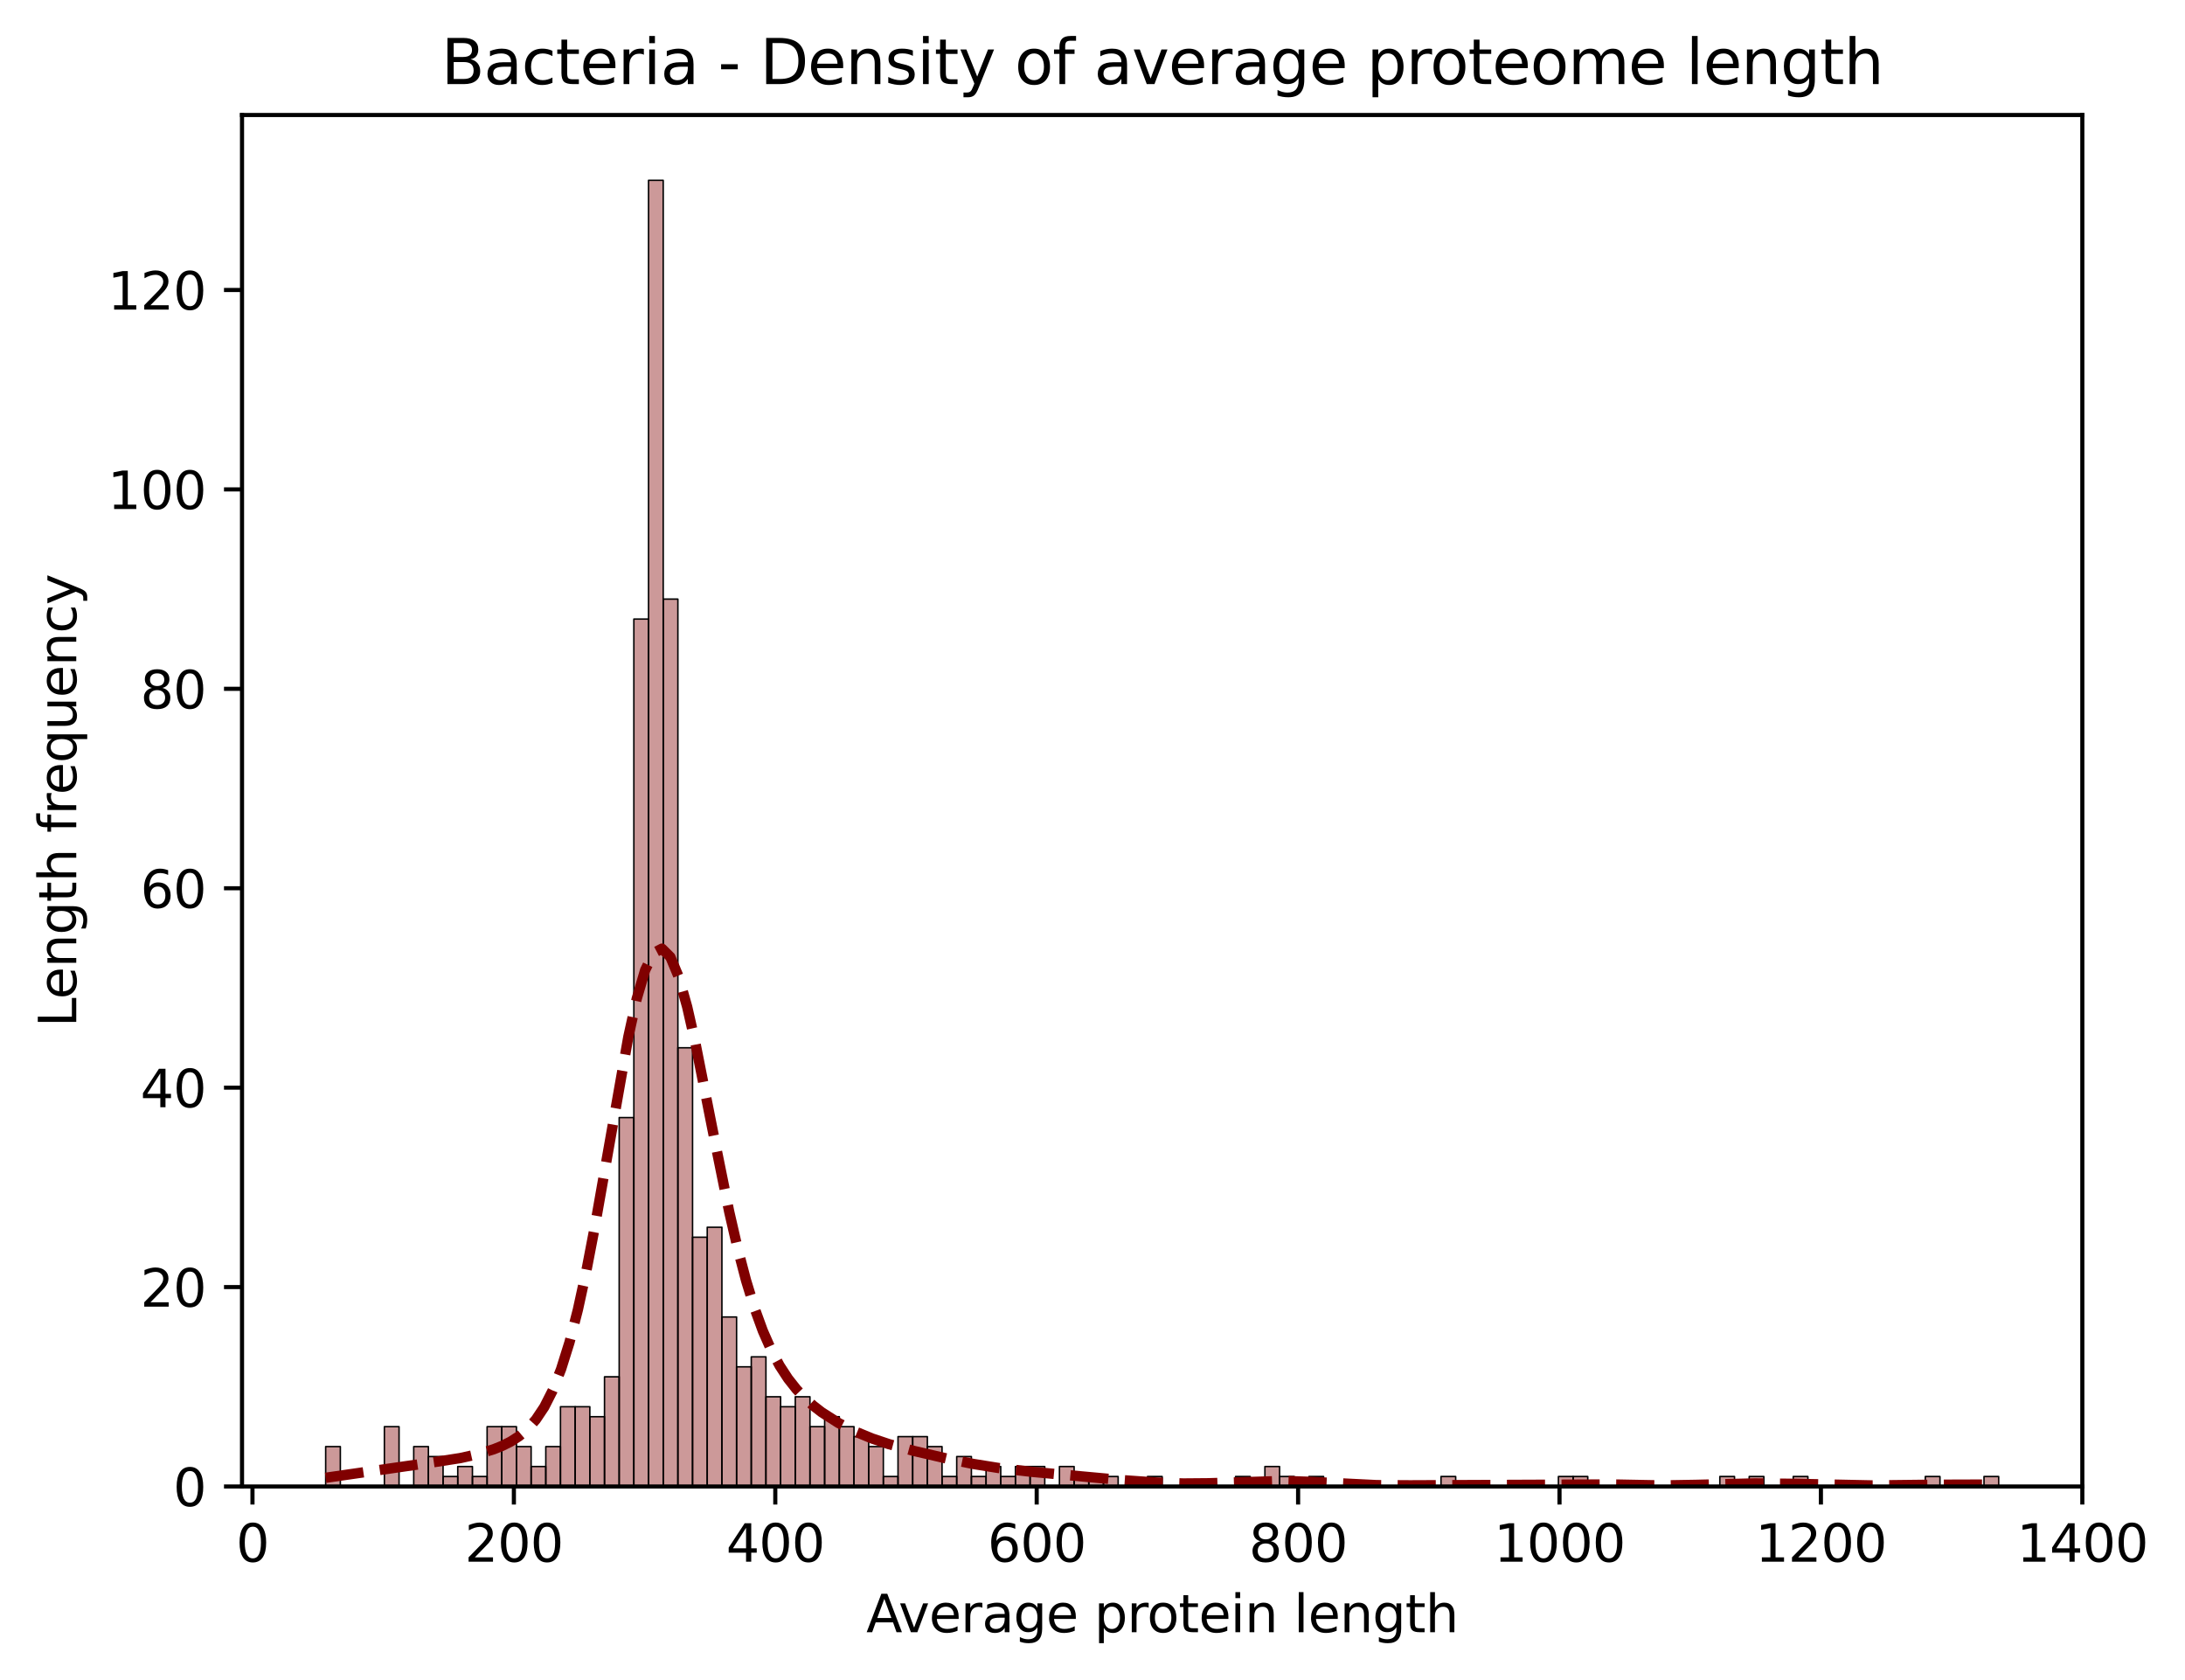 <?xml version="1.0" encoding="utf-8" standalone="no"?>
<!DOCTYPE svg PUBLIC "-//W3C//DTD SVG 1.1//EN"
  "http://www.w3.org/Graphics/SVG/1.1/DTD/svg11.dtd">
<svg xmlns:xlink="http://www.w3.org/1999/xlink" width="424.011pt" height="325.986pt" viewBox="0 0 424.011 325.986" xmlns="http://www.w3.org/2000/svg" version="1.1">
 <defs>
  <style type="text/css">*{stroke-linejoin: round; stroke-linecap: butt}</style>
 </defs>
 <g id="figure_1">
  <g id="patch_1">
   <path d="M 0 325.986 
L 424.011 325.986 
L 424.011 0 
L 0 0 
z
" style="fill: #ffffff"/>
  </g>
  <g id="axes_1">
   <g id="patch_2">
    <path d="M 46.966 288.43 
L 404.086 288.43 
L 404.086 22.318 
L 46.966 22.318 
z
" style="fill: #ffffff"/>
   </g>
   <g id="patch_3">
    <path d="M 63.198 288.43 
L 66.046 288.43 
L 66.046 280.691 
L 63.198 280.691 
z
" clip-path="url(#p1df79b09c8)" style="fill: #800000; fill-opacity: 0.4; stroke: #000000; stroke-width: 0.285; stroke-linejoin: miter"/>
   </g>
   <g id="patch_4">
    <path d="M 66.046 288.43 
L 68.894 288.43 
L 68.894 288.43 
L 66.046 288.43 
z
" clip-path="url(#p1df79b09c8)" style="fill: #800000; fill-opacity: 0.4; stroke: #000000; stroke-width: 0.285; stroke-linejoin: miter"/>
   </g>
   <g id="patch_5">
    <path d="M 68.894 288.43 
L 71.742 288.43 
L 71.742 288.43 
L 68.894 288.43 
z
" clip-path="url(#p1df79b09c8)" style="fill: #800000; fill-opacity: 0.4; stroke: #000000; stroke-width: 0.285; stroke-linejoin: miter"/>
   </g>
   <g id="patch_6">
    <path d="M 71.742 288.43 
L 74.59 288.43 
L 74.59 288.43 
L 71.742 288.43 
z
" clip-path="url(#p1df79b09c8)" style="fill: #800000; fill-opacity: 0.4; stroke: #000000; stroke-width: 0.285; stroke-linejoin: miter"/>
   </g>
   <g id="patch_7">
    <path d="M 74.59 288.43 
L 77.438 288.43 
L 77.438 276.822 
L 74.59 276.822 
z
" clip-path="url(#p1df79b09c8)" style="fill: #800000; fill-opacity: 0.4; stroke: #000000; stroke-width: 0.285; stroke-linejoin: miter"/>
   </g>
   <g id="patch_8">
    <path d="M 77.438 288.43 
L 80.285 288.43 
L 80.285 288.43 
L 77.438 288.43 
z
" clip-path="url(#p1df79b09c8)" style="fill: #800000; fill-opacity: 0.4; stroke: #000000; stroke-width: 0.285; stroke-linejoin: miter"/>
   </g>
   <g id="patch_9">
    <path d="M 80.285 288.43 
L 83.133 288.43 
L 83.133 280.691 
L 80.285 280.691 
z
" clip-path="url(#p1df79b09c8)" style="fill: #800000; fill-opacity: 0.4; stroke: #000000; stroke-width: 0.285; stroke-linejoin: miter"/>
   </g>
   <g id="patch_10">
    <path d="M 83.133 288.43 
L 85.981 288.43 
L 85.981 282.626 
L 83.133 282.626 
z
" clip-path="url(#p1df79b09c8)" style="fill: #800000; fill-opacity: 0.4; stroke: #000000; stroke-width: 0.285; stroke-linejoin: miter"/>
   </g>
   <g id="patch_11">
    <path d="M 85.981 288.43 
L 88.829 288.43 
L 88.829 286.495 
L 85.981 286.495 
z
" clip-path="url(#p1df79b09c8)" style="fill: #800000; fill-opacity: 0.4; stroke: #000000; stroke-width: 0.285; stroke-linejoin: miter"/>
   </g>
   <g id="patch_12">
    <path d="M 88.829 288.43 
L 91.677 288.43 
L 91.677 284.561 
L 88.829 284.561 
z
" clip-path="url(#p1df79b09c8)" style="fill: #800000; fill-opacity: 0.4; stroke: #000000; stroke-width: 0.285; stroke-linejoin: miter"/>
   </g>
   <g id="patch_13">
    <path d="M 91.677 288.43 
L 94.525 288.43 
L 94.525 286.495 
L 91.677 286.495 
z
" clip-path="url(#p1df79b09c8)" style="fill: #800000; fill-opacity: 0.4; stroke: #000000; stroke-width: 0.285; stroke-linejoin: miter"/>
   </g>
   <g id="patch_14">
    <path d="M 94.525 288.43 
L 97.373 288.43 
L 97.373 276.822 
L 94.525 276.822 
z
" clip-path="url(#p1df79b09c8)" style="fill: #800000; fill-opacity: 0.4; stroke: #000000; stroke-width: 0.285; stroke-linejoin: miter"/>
   </g>
   <g id="patch_15">
    <path d="M 97.373 288.43 
L 100.22 288.43 
L 100.22 276.822 
L 97.373 276.822 
z
" clip-path="url(#p1df79b09c8)" style="fill: #800000; fill-opacity: 0.4; stroke: #000000; stroke-width: 0.285; stroke-linejoin: miter"/>
   </g>
   <g id="patch_16">
    <path d="M 100.22 288.43 
L 103.068 288.43 
L 103.068 280.691 
L 100.22 280.691 
z
" clip-path="url(#p1df79b09c8)" style="fill: #800000; fill-opacity: 0.4; stroke: #000000; stroke-width: 0.285; stroke-linejoin: miter"/>
   </g>
   <g id="patch_17">
    <path d="M 103.068 288.43 
L 105.916 288.43 
L 105.916 284.561 
L 103.068 284.561 
z
" clip-path="url(#p1df79b09c8)" style="fill: #800000; fill-opacity: 0.4; stroke: #000000; stroke-width: 0.285; stroke-linejoin: miter"/>
   </g>
   <g id="patch_18">
    <path d="M 105.916 288.43 
L 108.764 288.43 
L 108.764 280.691 
L 105.916 280.691 
z
" clip-path="url(#p1df79b09c8)" style="fill: #800000; fill-opacity: 0.4; stroke: #000000; stroke-width: 0.285; stroke-linejoin: miter"/>
   </g>
   <g id="patch_19">
    <path d="M 108.764 288.43 
L 111.612 288.43 
L 111.612 272.953 
L 108.764 272.953 
z
" clip-path="url(#p1df79b09c8)" style="fill: #800000; fill-opacity: 0.4; stroke: #000000; stroke-width: 0.285; stroke-linejoin: miter"/>
   </g>
   <g id="patch_20">
    <path d="M 111.612 288.43 
L 114.46 288.43 
L 114.46 272.953 
L 111.612 272.953 
z
" clip-path="url(#p1df79b09c8)" style="fill: #800000; fill-opacity: 0.4; stroke: #000000; stroke-width: 0.285; stroke-linejoin: miter"/>
   </g>
   <g id="patch_21">
    <path d="M 114.46 288.43 
L 117.307 288.43 
L 117.307 274.888 
L 114.46 274.888 
z
" clip-path="url(#p1df79b09c8)" style="fill: #800000; fill-opacity: 0.4; stroke: #000000; stroke-width: 0.285; stroke-linejoin: miter"/>
   </g>
   <g id="patch_22">
    <path d="M 117.307 288.43 
L 120.155 288.43 
L 120.155 267.149 
L 117.307 267.149 
z
" clip-path="url(#p1df79b09c8)" style="fill: #800000; fill-opacity: 0.4; stroke: #000000; stroke-width: 0.285; stroke-linejoin: miter"/>
   </g>
   <g id="patch_23">
    <path d="M 120.155 288.43 
L 123.003 288.43 
L 123.003 216.848 
L 120.155 216.848 
z
" clip-path="url(#p1df79b09c8)" style="fill: #800000; fill-opacity: 0.4; stroke: #000000; stroke-width: 0.285; stroke-linejoin: miter"/>
   </g>
   <g id="patch_24">
    <path d="M 123.003 288.43 
L 125.851 288.43 
L 125.851 120.115 
L 123.003 120.115 
z
" clip-path="url(#p1df79b09c8)" style="fill: #800000; fill-opacity: 0.4; stroke: #000000; stroke-width: 0.285; stroke-linejoin: miter"/>
   </g>
   <g id="patch_25">
    <path d="M 125.851 288.43 
L 128.699 288.43 
L 128.699 34.99 
L 125.851 34.99 
z
" clip-path="url(#p1df79b09c8)" style="fill: #800000; fill-opacity: 0.4; stroke: #000000; stroke-width: 0.285; stroke-linejoin: miter"/>
   </g>
   <g id="patch_26">
    <path d="M 128.699 288.43 
L 131.547 288.43 
L 131.547 116.246 
L 128.699 116.246 
z
" clip-path="url(#p1df79b09c8)" style="fill: #800000; fill-opacity: 0.4; stroke: #000000; stroke-width: 0.285; stroke-linejoin: miter"/>
   </g>
   <g id="patch_27">
    <path d="M 131.547 288.43 
L 134.395 288.43 
L 134.395 203.305 
L 131.547 203.305 
z
" clip-path="url(#p1df79b09c8)" style="fill: #800000; fill-opacity: 0.4; stroke: #000000; stroke-width: 0.285; stroke-linejoin: miter"/>
   </g>
   <g id="patch_28">
    <path d="M 134.395 288.43 
L 137.242 288.43 
L 137.242 240.064 
L 134.395 240.064 
z
" clip-path="url(#p1df79b09c8)" style="fill: #800000; fill-opacity: 0.4; stroke: #000000; stroke-width: 0.285; stroke-linejoin: miter"/>
   </g>
   <g id="patch_29">
    <path d="M 137.242 288.43 
L 140.09 288.43 
L 140.09 238.129 
L 137.242 238.129 
z
" clip-path="url(#p1df79b09c8)" style="fill: #800000; fill-opacity: 0.4; stroke: #000000; stroke-width: 0.285; stroke-linejoin: miter"/>
   </g>
   <g id="patch_30">
    <path d="M 140.09 288.43 
L 142.938 288.43 
L 142.938 255.541 
L 140.09 255.541 
z
" clip-path="url(#p1df79b09c8)" style="fill: #800000; fill-opacity: 0.4; stroke: #000000; stroke-width: 0.285; stroke-linejoin: miter"/>
   </g>
   <g id="patch_31">
    <path d="M 142.938 288.43 
L 145.786 288.43 
L 145.786 265.214 
L 142.938 265.214 
z
" clip-path="url(#p1df79b09c8)" style="fill: #800000; fill-opacity: 0.4; stroke: #000000; stroke-width: 0.285; stroke-linejoin: miter"/>
   </g>
   <g id="patch_32">
    <path d="M 145.786 288.43 
L 148.634 288.43 
L 148.634 263.28 
L 145.786 263.28 
z
" clip-path="url(#p1df79b09c8)" style="fill: #800000; fill-opacity: 0.4; stroke: #000000; stroke-width: 0.285; stroke-linejoin: miter"/>
   </g>
   <g id="patch_33">
    <path d="M 148.634 288.43 
L 151.482 288.43 
L 151.482 271.018 
L 148.634 271.018 
z
" clip-path="url(#p1df79b09c8)" style="fill: #800000; fill-opacity: 0.4; stroke: #000000; stroke-width: 0.285; stroke-linejoin: miter"/>
   </g>
   <g id="patch_34">
    <path d="M 151.482 288.43 
L 154.329 288.43 
L 154.329 272.953 
L 151.482 272.953 
z
" clip-path="url(#p1df79b09c8)" style="fill: #800000; fill-opacity: 0.4; stroke: #000000; stroke-width: 0.285; stroke-linejoin: miter"/>
   </g>
   <g id="patch_35">
    <path d="M 154.329 288.43 
L 157.177 288.43 
L 157.177 271.018 
L 154.329 271.018 
z
" clip-path="url(#p1df79b09c8)" style="fill: #800000; fill-opacity: 0.4; stroke: #000000; stroke-width: 0.285; stroke-linejoin: miter"/>
   </g>
   <g id="patch_36">
    <path d="M 157.177 288.43 
L 160.025 288.43 
L 160.025 276.822 
L 157.177 276.822 
z
" clip-path="url(#p1df79b09c8)" style="fill: #800000; fill-opacity: 0.4; stroke: #000000; stroke-width: 0.285; stroke-linejoin: miter"/>
   </g>
   <g id="patch_37">
    <path d="M 160.025 288.43 
L 162.873 288.43 
L 162.873 274.888 
L 160.025 274.888 
z
" clip-path="url(#p1df79b09c8)" style="fill: #800000; fill-opacity: 0.4; stroke: #000000; stroke-width: 0.285; stroke-linejoin: miter"/>
   </g>
   <g id="patch_38">
    <path d="M 162.873 288.43 
L 165.721 288.43 
L 165.721 276.822 
L 162.873 276.822 
z
" clip-path="url(#p1df79b09c8)" style="fill: #800000; fill-opacity: 0.4; stroke: #000000; stroke-width: 0.285; stroke-linejoin: miter"/>
   </g>
   <g id="patch_39">
    <path d="M 165.721 288.43 
L 168.569 288.43 
L 168.569 278.757 
L 165.721 278.757 
z
" clip-path="url(#p1df79b09c8)" style="fill: #800000; fill-opacity: 0.4; stroke: #000000; stroke-width: 0.285; stroke-linejoin: miter"/>
   </g>
   <g id="patch_40">
    <path d="M 168.569 288.43 
L 171.417 288.43 
L 171.417 280.691 
L 168.569 280.691 
z
" clip-path="url(#p1df79b09c8)" style="fill: #800000; fill-opacity: 0.4; stroke: #000000; stroke-width: 0.285; stroke-linejoin: miter"/>
   </g>
   <g id="patch_41">
    <path d="M 171.417 288.43 
L 174.264 288.43 
L 174.264 286.495 
L 171.417 286.495 
z
" clip-path="url(#p1df79b09c8)" style="fill: #800000; fill-opacity: 0.4; stroke: #000000; stroke-width: 0.285; stroke-linejoin: miter"/>
   </g>
   <g id="patch_42">
    <path d="M 174.264 288.43 
L 177.112 288.43 
L 177.112 278.757 
L 174.264 278.757 
z
" clip-path="url(#p1df79b09c8)" style="fill: #800000; fill-opacity: 0.4; stroke: #000000; stroke-width: 0.285; stroke-linejoin: miter"/>
   </g>
   <g id="patch_43">
    <path d="M 177.112 288.43 
L 179.96 288.43 
L 179.96 278.757 
L 177.112 278.757 
z
" clip-path="url(#p1df79b09c8)" style="fill: #800000; fill-opacity: 0.4; stroke: #000000; stroke-width: 0.285; stroke-linejoin: miter"/>
   </g>
   <g id="patch_44">
    <path d="M 179.96 288.43 
L 182.808 288.43 
L 182.808 280.691 
L 179.96 280.691 
z
" clip-path="url(#p1df79b09c8)" style="fill: #800000; fill-opacity: 0.4; stroke: #000000; stroke-width: 0.285; stroke-linejoin: miter"/>
   </g>
   <g id="patch_45">
    <path d="M 182.808 288.43 
L 185.656 288.43 
L 185.656 286.495 
L 182.808 286.495 
z
" clip-path="url(#p1df79b09c8)" style="fill: #800000; fill-opacity: 0.4; stroke: #000000; stroke-width: 0.285; stroke-linejoin: miter"/>
   </g>
   <g id="patch_46">
    <path d="M 185.656 288.43 
L 188.504 288.43 
L 188.504 282.626 
L 185.656 282.626 
z
" clip-path="url(#p1df79b09c8)" style="fill: #800000; fill-opacity: 0.4; stroke: #000000; stroke-width: 0.285; stroke-linejoin: miter"/>
   </g>
   <g id="patch_47">
    <path d="M 188.504 288.43 
L 191.351 288.43 
L 191.351 286.495 
L 188.504 286.495 
z
" clip-path="url(#p1df79b09c8)" style="fill: #800000; fill-opacity: 0.4; stroke: #000000; stroke-width: 0.285; stroke-linejoin: miter"/>
   </g>
   <g id="patch_48">
    <path d="M 191.351 288.43 
L 194.199 288.43 
L 194.199 284.561 
L 191.351 284.561 
z
" clip-path="url(#p1df79b09c8)" style="fill: #800000; fill-opacity: 0.4; stroke: #000000; stroke-width: 0.285; stroke-linejoin: miter"/>
   </g>
   <g id="patch_49">
    <path d="M 194.199 288.43 
L 197.047 288.43 
L 197.047 286.495 
L 194.199 286.495 
z
" clip-path="url(#p1df79b09c8)" style="fill: #800000; fill-opacity: 0.4; stroke: #000000; stroke-width: 0.285; stroke-linejoin: miter"/>
   </g>
   <g id="patch_50">
    <path d="M 197.047 288.43 
L 199.895 288.43 
L 199.895 284.561 
L 197.047 284.561 
z
" clip-path="url(#p1df79b09c8)" style="fill: #800000; fill-opacity: 0.4; stroke: #000000; stroke-width: 0.285; stroke-linejoin: miter"/>
   </g>
   <g id="patch_51">
    <path d="M 199.895 288.43 
L 202.743 288.43 
L 202.743 284.561 
L 199.895 284.561 
z
" clip-path="url(#p1df79b09c8)" style="fill: #800000; fill-opacity: 0.4; stroke: #000000; stroke-width: 0.285; stroke-linejoin: miter"/>
   </g>
   <g id="patch_52">
    <path d="M 202.743 288.43 
L 205.591 288.43 
L 205.591 288.43 
L 202.743 288.43 
z
" clip-path="url(#p1df79b09c8)" style="fill: #800000; fill-opacity: 0.4; stroke: #000000; stroke-width: 0.285; stroke-linejoin: miter"/>
   </g>
   <g id="patch_53">
    <path d="M 205.591 288.43 
L 208.439 288.43 
L 208.439 284.561 
L 205.591 284.561 
z
" clip-path="url(#p1df79b09c8)" style="fill: #800000; fill-opacity: 0.4; stroke: #000000; stroke-width: 0.285; stroke-linejoin: miter"/>
   </g>
   <g id="patch_54">
    <path d="M 208.439 288.43 
L 211.286 288.43 
L 211.286 286.495 
L 208.439 286.495 
z
" clip-path="url(#p1df79b09c8)" style="fill: #800000; fill-opacity: 0.4; stroke: #000000; stroke-width: 0.285; stroke-linejoin: miter"/>
   </g>
   <g id="patch_55">
    <path d="M 211.286 288.43 
L 214.134 288.43 
L 214.134 286.495 
L 211.286 286.495 
z
" clip-path="url(#p1df79b09c8)" style="fill: #800000; fill-opacity: 0.4; stroke: #000000; stroke-width: 0.285; stroke-linejoin: miter"/>
   </g>
   <g id="patch_56">
    <path d="M 214.134 288.43 
L 216.982 288.43 
L 216.982 286.495 
L 214.134 286.495 
z
" clip-path="url(#p1df79b09c8)" style="fill: #800000; fill-opacity: 0.4; stroke: #000000; stroke-width: 0.285; stroke-linejoin: miter"/>
   </g>
   <g id="patch_57">
    <path d="M 216.982 288.43 
L 219.83 288.43 
L 219.83 288.43 
L 216.982 288.43 
z
" clip-path="url(#p1df79b09c8)" style="fill: #800000; fill-opacity: 0.4; stroke: #000000; stroke-width: 0.285; stroke-linejoin: miter"/>
   </g>
   <g id="patch_58">
    <path d="M 219.83 288.43 
L 222.678 288.43 
L 222.678 288.43 
L 219.83 288.43 
z
" clip-path="url(#p1df79b09c8)" style="fill: #800000; fill-opacity: 0.4; stroke: #000000; stroke-width: 0.285; stroke-linejoin: miter"/>
   </g>
   <g id="patch_59">
    <path d="M 222.678 288.43 
L 225.526 288.43 
L 225.526 286.495 
L 222.678 286.495 
z
" clip-path="url(#p1df79b09c8)" style="fill: #800000; fill-opacity: 0.4; stroke: #000000; stroke-width: 0.285; stroke-linejoin: miter"/>
   </g>
   <g id="patch_60">
    <path d="M 225.526 288.43 
L 228.373 288.43 
L 228.373 288.43 
L 225.526 288.43 
z
" clip-path="url(#p1df79b09c8)" style="fill: #800000; fill-opacity: 0.4; stroke: #000000; stroke-width: 0.285; stroke-linejoin: miter"/>
   </g>
   <g id="patch_61">
    <path d="M 228.373 288.43 
L 231.221 288.43 
L 231.221 288.43 
L 228.373 288.43 
z
" clip-path="url(#p1df79b09c8)" style="fill: #800000; fill-opacity: 0.4; stroke: #000000; stroke-width: 0.285; stroke-linejoin: miter"/>
   </g>
   <g id="patch_62">
    <path d="M 231.221 288.43 
L 234.069 288.43 
L 234.069 288.43 
L 231.221 288.43 
z
" clip-path="url(#p1df79b09c8)" style="fill: #800000; fill-opacity: 0.4; stroke: #000000; stroke-width: 0.285; stroke-linejoin: miter"/>
   </g>
   <g id="patch_63">
    <path d="M 234.069 288.43 
L 236.917 288.43 
L 236.917 288.43 
L 234.069 288.43 
z
" clip-path="url(#p1df79b09c8)" style="fill: #800000; fill-opacity: 0.4; stroke: #000000; stroke-width: 0.285; stroke-linejoin: miter"/>
   </g>
   <g id="patch_64">
    <path d="M 236.917 288.43 
L 239.765 288.43 
L 239.765 288.43 
L 236.917 288.43 
z
" clip-path="url(#p1df79b09c8)" style="fill: #800000; fill-opacity: 0.4; stroke: #000000; stroke-width: 0.285; stroke-linejoin: miter"/>
   </g>
   <g id="patch_65">
    <path d="M 239.765 288.43 
L 242.613 288.43 
L 242.613 286.495 
L 239.765 286.495 
z
" clip-path="url(#p1df79b09c8)" style="fill: #800000; fill-opacity: 0.4; stroke: #000000; stroke-width: 0.285; stroke-linejoin: miter"/>
   </g>
   <g id="patch_66">
    <path d="M 242.613 288.43 
L 245.461 288.43 
L 245.461 288.43 
L 242.613 288.43 
z
" clip-path="url(#p1df79b09c8)" style="fill: #800000; fill-opacity: 0.4; stroke: #000000; stroke-width: 0.285; stroke-linejoin: miter"/>
   </g>
   <g id="patch_67">
    <path d="M 245.461 288.43 
L 248.308 288.43 
L 248.308 284.561 
L 245.461 284.561 
z
" clip-path="url(#p1df79b09c8)" style="fill: #800000; fill-opacity: 0.4; stroke: #000000; stroke-width: 0.285; stroke-linejoin: miter"/>
   </g>
   <g id="patch_68">
    <path d="M 248.308 288.43 
L 251.156 288.43 
L 251.156 286.495 
L 248.308 286.495 
z
" clip-path="url(#p1df79b09c8)" style="fill: #800000; fill-opacity: 0.4; stroke: #000000; stroke-width: 0.285; stroke-linejoin: miter"/>
   </g>
   <g id="patch_69">
    <path d="M 251.156 288.43 
L 254.004 288.43 
L 254.004 288.43 
L 251.156 288.43 
z
" clip-path="url(#p1df79b09c8)" style="fill: #800000; fill-opacity: 0.4; stroke: #000000; stroke-width: 0.285; stroke-linejoin: miter"/>
   </g>
   <g id="patch_70">
    <path d="M 254.004 288.43 
L 256.852 288.43 
L 256.852 286.495 
L 254.004 286.495 
z
" clip-path="url(#p1df79b09c8)" style="fill: #800000; fill-opacity: 0.4; stroke: #000000; stroke-width: 0.285; stroke-linejoin: miter"/>
   </g>
   <g id="patch_71">
    <path d="M 256.852 288.43 
L 259.7 288.43 
L 259.7 288.43 
L 256.852 288.43 
z
" clip-path="url(#p1df79b09c8)" style="fill: #800000; fill-opacity: 0.4; stroke: #000000; stroke-width: 0.285; stroke-linejoin: miter"/>
   </g>
   <g id="patch_72">
    <path d="M 259.7 288.43 
L 262.548 288.43 
L 262.548 288.43 
L 259.7 288.43 
z
" clip-path="url(#p1df79b09c8)" style="fill: #800000; fill-opacity: 0.4; stroke: #000000; stroke-width: 0.285; stroke-linejoin: miter"/>
   </g>
   <g id="patch_73">
    <path d="M 262.548 288.43 
L 265.395 288.43 
L 265.395 288.43 
L 262.548 288.43 
z
" clip-path="url(#p1df79b09c8)" style="fill: #800000; fill-opacity: 0.4; stroke: #000000; stroke-width: 0.285; stroke-linejoin: miter"/>
   </g>
   <g id="patch_74">
    <path d="M 265.395 288.43 
L 268.243 288.43 
L 268.243 288.43 
L 265.395 288.43 
z
" clip-path="url(#p1df79b09c8)" style="fill: #800000; fill-opacity: 0.4; stroke: #000000; stroke-width: 0.285; stroke-linejoin: miter"/>
   </g>
   <g id="patch_75">
    <path d="M 268.243 288.43 
L 271.091 288.43 
L 271.091 288.43 
L 268.243 288.43 
z
" clip-path="url(#p1df79b09c8)" style="fill: #800000; fill-opacity: 0.4; stroke: #000000; stroke-width: 0.285; stroke-linejoin: miter"/>
   </g>
   <g id="patch_76">
    <path d="M 271.091 288.43 
L 273.939 288.43 
L 273.939 288.43 
L 271.091 288.43 
z
" clip-path="url(#p1df79b09c8)" style="fill: #800000; fill-opacity: 0.4; stroke: #000000; stroke-width: 0.285; stroke-linejoin: miter"/>
   </g>
   <g id="patch_77">
    <path d="M 273.939 288.43 
L 276.787 288.43 
L 276.787 288.43 
L 273.939 288.43 
z
" clip-path="url(#p1df79b09c8)" style="fill: #800000; fill-opacity: 0.4; stroke: #000000; stroke-width: 0.285; stroke-linejoin: miter"/>
   </g>
   <g id="patch_78">
    <path d="M 276.787 288.43 
L 279.635 288.43 
L 279.635 288.43 
L 276.787 288.43 
z
" clip-path="url(#p1df79b09c8)" style="fill: #800000; fill-opacity: 0.4; stroke: #000000; stroke-width: 0.285; stroke-linejoin: miter"/>
   </g>
   <g id="patch_79">
    <path d="M 279.635 288.43 
L 282.483 288.43 
L 282.483 286.495 
L 279.635 286.495 
z
" clip-path="url(#p1df79b09c8)" style="fill: #800000; fill-opacity: 0.4; stroke: #000000; stroke-width: 0.285; stroke-linejoin: miter"/>
   </g>
   <g id="patch_80">
    <path d="M 282.483 288.43 
L 285.33 288.43 
L 285.33 288.43 
L 282.483 288.43 
z
" clip-path="url(#p1df79b09c8)" style="fill: #800000; fill-opacity: 0.4; stroke: #000000; stroke-width: 0.285; stroke-linejoin: miter"/>
   </g>
   <g id="patch_81">
    <path d="M 285.33 288.43 
L 288.178 288.43 
L 288.178 288.43 
L 285.33 288.43 
z
" clip-path="url(#p1df79b09c8)" style="fill: #800000; fill-opacity: 0.4; stroke: #000000; stroke-width: 0.285; stroke-linejoin: miter"/>
   </g>
   <g id="patch_82">
    <path d="M 288.178 288.43 
L 291.026 288.43 
L 291.026 288.43 
L 288.178 288.43 
z
" clip-path="url(#p1df79b09c8)" style="fill: #800000; fill-opacity: 0.4; stroke: #000000; stroke-width: 0.285; stroke-linejoin: miter"/>
   </g>
   <g id="patch_83">
    <path d="M 291.026 288.43 
L 293.874 288.43 
L 293.874 288.43 
L 291.026 288.43 
z
" clip-path="url(#p1df79b09c8)" style="fill: #800000; fill-opacity: 0.4; stroke: #000000; stroke-width: 0.285; stroke-linejoin: miter"/>
   </g>
   <g id="patch_84">
    <path d="M 293.874 288.43 
L 296.722 288.43 
L 296.722 288.43 
L 293.874 288.43 
z
" clip-path="url(#p1df79b09c8)" style="fill: #800000; fill-opacity: 0.4; stroke: #000000; stroke-width: 0.285; stroke-linejoin: miter"/>
   </g>
   <g id="patch_85">
    <path d="M 296.722 288.43 
L 299.57 288.43 
L 299.57 288.43 
L 296.722 288.43 
z
" clip-path="url(#p1df79b09c8)" style="fill: #800000; fill-opacity: 0.4; stroke: #000000; stroke-width: 0.285; stroke-linejoin: miter"/>
   </g>
   <g id="patch_86">
    <path d="M 299.57 288.43 
L 302.417 288.43 
L 302.417 288.43 
L 299.57 288.43 
z
" clip-path="url(#p1df79b09c8)" style="fill: #800000; fill-opacity: 0.4; stroke: #000000; stroke-width: 0.285; stroke-linejoin: miter"/>
   </g>
   <g id="patch_87">
    <path d="M 302.417 288.43 
L 305.265 288.43 
L 305.265 286.495 
L 302.417 286.495 
z
" clip-path="url(#p1df79b09c8)" style="fill: #800000; fill-opacity: 0.4; stroke: #000000; stroke-width: 0.285; stroke-linejoin: miter"/>
   </g>
   <g id="patch_88">
    <path d="M 305.265 288.43 
L 308.113 288.43 
L 308.113 286.495 
L 305.265 286.495 
z
" clip-path="url(#p1df79b09c8)" style="fill: #800000; fill-opacity: 0.4; stroke: #000000; stroke-width: 0.285; stroke-linejoin: miter"/>
   </g>
   <g id="patch_89">
    <path d="M 308.113 288.43 
L 310.961 288.43 
L 310.961 288.43 
L 308.113 288.43 
z
" clip-path="url(#p1df79b09c8)" style="fill: #800000; fill-opacity: 0.4; stroke: #000000; stroke-width: 0.285; stroke-linejoin: miter"/>
   </g>
   <g id="patch_90">
    <path d="M 310.961 288.43 
L 313.809 288.43 
L 313.809 288.43 
L 310.961 288.43 
z
" clip-path="url(#p1df79b09c8)" style="fill: #800000; fill-opacity: 0.4; stroke: #000000; stroke-width: 0.285; stroke-linejoin: miter"/>
   </g>
   <g id="patch_91">
    <path d="M 313.809 288.43 
L 316.657 288.43 
L 316.657 288.43 
L 313.809 288.43 
z
" clip-path="url(#p1df79b09c8)" style="fill: #800000; fill-opacity: 0.4; stroke: #000000; stroke-width: 0.285; stroke-linejoin: miter"/>
   </g>
   <g id="patch_92">
    <path d="M 316.657 288.43 
L 319.505 288.43 
L 319.505 288.43 
L 316.657 288.43 
z
" clip-path="url(#p1df79b09c8)" style="fill: #800000; fill-opacity: 0.4; stroke: #000000; stroke-width: 0.285; stroke-linejoin: miter"/>
   </g>
   <g id="patch_93">
    <path d="M 319.505 288.43 
L 322.352 288.43 
L 322.352 288.43 
L 319.505 288.43 
z
" clip-path="url(#p1df79b09c8)" style="fill: #800000; fill-opacity: 0.4; stroke: #000000; stroke-width: 0.285; stroke-linejoin: miter"/>
   </g>
   <g id="patch_94">
    <path d="M 322.352 288.43 
L 325.2 288.43 
L 325.2 288.43 
L 322.352 288.43 
z
" clip-path="url(#p1df79b09c8)" style="fill: #800000; fill-opacity: 0.4; stroke: #000000; stroke-width: 0.285; stroke-linejoin: miter"/>
   </g>
   <g id="patch_95">
    <path d="M 325.2 288.43 
L 328.048 288.43 
L 328.048 288.43 
L 325.2 288.43 
z
" clip-path="url(#p1df79b09c8)" style="fill: #800000; fill-opacity: 0.4; stroke: #000000; stroke-width: 0.285; stroke-linejoin: miter"/>
   </g>
   <g id="patch_96">
    <path d="M 328.048 288.43 
L 330.896 288.43 
L 330.896 288.43 
L 328.048 288.43 
z
" clip-path="url(#p1df79b09c8)" style="fill: #800000; fill-opacity: 0.4; stroke: #000000; stroke-width: 0.285; stroke-linejoin: miter"/>
   </g>
   <g id="patch_97">
    <path d="M 330.896 288.43 
L 333.744 288.43 
L 333.744 288.43 
L 330.896 288.43 
z
" clip-path="url(#p1df79b09c8)" style="fill: #800000; fill-opacity: 0.4; stroke: #000000; stroke-width: 0.285; stroke-linejoin: miter"/>
   </g>
   <g id="patch_98">
    <path d="M 333.744 288.43 
L 336.592 288.43 
L 336.592 286.495 
L 333.744 286.495 
z
" clip-path="url(#p1df79b09c8)" style="fill: #800000; fill-opacity: 0.4; stroke: #000000; stroke-width: 0.285; stroke-linejoin: miter"/>
   </g>
   <g id="patch_99">
    <path d="M 336.592 288.43 
L 339.44 288.43 
L 339.44 288.43 
L 336.592 288.43 
z
" clip-path="url(#p1df79b09c8)" style="fill: #800000; fill-opacity: 0.4; stroke: #000000; stroke-width: 0.285; stroke-linejoin: miter"/>
   </g>
   <g id="patch_100">
    <path d="M 339.44 288.43 
L 342.287 288.43 
L 342.287 286.495 
L 339.44 286.495 
z
" clip-path="url(#p1df79b09c8)" style="fill: #800000; fill-opacity: 0.4; stroke: #000000; stroke-width: 0.285; stroke-linejoin: miter"/>
   </g>
   <g id="patch_101">
    <path d="M 342.287 288.43 
L 345.135 288.43 
L 345.135 288.43 
L 342.287 288.43 
z
" clip-path="url(#p1df79b09c8)" style="fill: #800000; fill-opacity: 0.4; stroke: #000000; stroke-width: 0.285; stroke-linejoin: miter"/>
   </g>
   <g id="patch_102">
    <path d="M 345.135 288.43 
L 347.983 288.43 
L 347.983 288.43 
L 345.135 288.43 
z
" clip-path="url(#p1df79b09c8)" style="fill: #800000; fill-opacity: 0.4; stroke: #000000; stroke-width: 0.285; stroke-linejoin: miter"/>
   </g>
   <g id="patch_103">
    <path d="M 347.983 288.43 
L 350.831 288.43 
L 350.831 286.495 
L 347.983 286.495 
z
" clip-path="url(#p1df79b09c8)" style="fill: #800000; fill-opacity: 0.4; stroke: #000000; stroke-width: 0.285; stroke-linejoin: miter"/>
   </g>
   <g id="patch_104">
    <path d="M 350.831 288.43 
L 353.679 288.43 
L 353.679 288.43 
L 350.831 288.43 
z
" clip-path="url(#p1df79b09c8)" style="fill: #800000; fill-opacity: 0.4; stroke: #000000; stroke-width: 0.285; stroke-linejoin: miter"/>
   </g>
   <g id="patch_105">
    <path d="M 353.679 288.43 
L 356.527 288.43 
L 356.527 288.43 
L 353.679 288.43 
z
" clip-path="url(#p1df79b09c8)" style="fill: #800000; fill-opacity: 0.4; stroke: #000000; stroke-width: 0.285; stroke-linejoin: miter"/>
   </g>
   <g id="patch_106">
    <path d="M 356.527 288.43 
L 359.374 288.43 
L 359.374 288.43 
L 356.527 288.43 
z
" clip-path="url(#p1df79b09c8)" style="fill: #800000; fill-opacity: 0.4; stroke: #000000; stroke-width: 0.285; stroke-linejoin: miter"/>
   </g>
   <g id="patch_107">
    <path d="M 359.374 288.43 
L 362.222 288.43 
L 362.222 288.43 
L 359.374 288.43 
z
" clip-path="url(#p1df79b09c8)" style="fill: #800000; fill-opacity: 0.4; stroke: #000000; stroke-width: 0.285; stroke-linejoin: miter"/>
   </g>
   <g id="patch_108">
    <path d="M 362.222 288.43 
L 365.07 288.43 
L 365.07 288.43 
L 362.222 288.43 
z
" clip-path="url(#p1df79b09c8)" style="fill: #800000; fill-opacity: 0.4; stroke: #000000; stroke-width: 0.285; stroke-linejoin: miter"/>
   </g>
   <g id="patch_109">
    <path d="M 365.07 288.43 
L 367.918 288.43 
L 367.918 288.43 
L 365.07 288.43 
z
" clip-path="url(#p1df79b09c8)" style="fill: #800000; fill-opacity: 0.4; stroke: #000000; stroke-width: 0.285; stroke-linejoin: miter"/>
   </g>
   <g id="patch_110">
    <path d="M 367.918 288.43 
L 370.766 288.43 
L 370.766 288.43 
L 367.918 288.43 
z
" clip-path="url(#p1df79b09c8)" style="fill: #800000; fill-opacity: 0.4; stroke: #000000; stroke-width: 0.285; stroke-linejoin: miter"/>
   </g>
   <g id="patch_111">
    <path d="M 370.766 288.43 
L 373.614 288.43 
L 373.614 288.43 
L 370.766 288.43 
z
" clip-path="url(#p1df79b09c8)" style="fill: #800000; fill-opacity: 0.4; stroke: #000000; stroke-width: 0.285; stroke-linejoin: miter"/>
   </g>
   <g id="patch_112">
    <path d="M 373.614 288.43 
L 376.462 288.43 
L 376.462 286.495 
L 373.614 286.495 
z
" clip-path="url(#p1df79b09c8)" style="fill: #800000; fill-opacity: 0.4; stroke: #000000; stroke-width: 0.285; stroke-linejoin: miter"/>
   </g>
   <g id="patch_113">
    <path d="M 376.462 288.43 
L 379.309 288.43 
L 379.309 288.43 
L 376.462 288.43 
z
" clip-path="url(#p1df79b09c8)" style="fill: #800000; fill-opacity: 0.4; stroke: #000000; stroke-width: 0.285; stroke-linejoin: miter"/>
   </g>
   <g id="patch_114">
    <path d="M 379.309 288.43 
L 382.157 288.43 
L 382.157 288.43 
L 379.309 288.43 
z
" clip-path="url(#p1df79b09c8)" style="fill: #800000; fill-opacity: 0.4; stroke: #000000; stroke-width: 0.285; stroke-linejoin: miter"/>
   </g>
   <g id="patch_115">
    <path d="M 382.157 288.43 
L 385.005 288.43 
L 385.005 288.43 
L 382.157 288.43 
z
" clip-path="url(#p1df79b09c8)" style="fill: #800000; fill-opacity: 0.4; stroke: #000000; stroke-width: 0.285; stroke-linejoin: miter"/>
   </g>
   <g id="patch_116">
    <path d="M 385.005 288.43 
L 387.853 288.43 
L 387.853 286.495 
L 385.005 286.495 
z
" clip-path="url(#p1df79b09c8)" style="fill: #800000; fill-opacity: 0.4; stroke: #000000; stroke-width: 0.285; stroke-linejoin: miter"/>
   </g>
   <g id="matplotlib.axis_1">
    <g id="xtick_1">
     <g id="line2d_1">
      <defs>
       <path id="mf7319cd4a5" d="M 0 0 
L 0 3.5 
" style="stroke: #000000; stroke-width: 0.8"/>
      </defs>
      <g>
       <use xlink:href="#mf7319cd4a5" x="48.995" y="288.43" style="stroke: #000000; stroke-width: 0.8"/>
      </g>
     </g>
     <g id="text_1">
      <!-- 0 -->
      <g transform="translate(45.813 303.029) scale(0.1 -0.1)">
       <defs>
        <path id="DejaVuSans-30" d="M 2034 4250 
Q 1547 4250 1301 3770 
Q 1056 3291 1056 2328 
Q 1056 1369 1301 889 
Q 1547 409 2034 409 
Q 2525 409 2770 889 
Q 3016 1369 3016 2328 
Q 3016 3291 2770 3770 
Q 2525 4250 2034 4250 
z
M 2034 4750 
Q 2819 4750 3233 4129 
Q 3647 3509 3647 2328 
Q 3647 1150 3233 529 
Q 2819 -91 2034 -91 
Q 1250 -91 836 529 
Q 422 1150 422 2328 
Q 422 3509 836 4129 
Q 1250 4750 2034 4750 
z
" transform="scale(0.016)"/>
       </defs>
       <use xlink:href="#DejaVuSans-30"/>
      </g>
     </g>
    </g>
    <g id="xtick_2">
     <g id="line2d_2">
      <g>
       <use xlink:href="#mf7319cd4a5" x="99.722" y="288.43" style="stroke: #000000; stroke-width: 0.8"/>
      </g>
     </g>
     <g id="text_2">
      <!-- 200 -->
      <g transform="translate(90.178 303.029) scale(0.1 -0.1)">
       <defs>
        <path id="DejaVuSans-32" d="M 1228 531 
L 3431 531 
L 3431 0 
L 469 0 
L 469 531 
Q 828 903 1448 1529 
Q 2069 2156 2228 2338 
Q 2531 2678 2651 2914 
Q 2772 3150 2772 3378 
Q 2772 3750 2511 3984 
Q 2250 4219 1831 4219 
Q 1534 4219 1204 4116 
Q 875 4013 500 3803 
L 500 4441 
Q 881 4594 1212 4672 
Q 1544 4750 1819 4750 
Q 2544 4750 2975 4387 
Q 3406 4025 3406 3419 
Q 3406 3131 3298 2873 
Q 3191 2616 2906 2266 
Q 2828 2175 2409 1742 
Q 1991 1309 1228 531 
z
" transform="scale(0.016)"/>
       </defs>
       <use xlink:href="#DejaVuSans-32"/>
       <use xlink:href="#DejaVuSans-30" x="63.623"/>
       <use xlink:href="#DejaVuSans-30" x="127.246"/>
      </g>
     </g>
    </g>
    <g id="xtick_3">
     <g id="line2d_3">
      <g>
       <use xlink:href="#mf7319cd4a5" x="150.449" y="288.43" style="stroke: #000000; stroke-width: 0.8"/>
      </g>
     </g>
     <g id="text_3">
      <!-- 400 -->
      <g transform="translate(140.906 303.029) scale(0.1 -0.1)">
       <defs>
        <path id="DejaVuSans-34" d="M 2419 4116 
L 825 1625 
L 2419 1625 
L 2419 4116 
z
M 2253 4666 
L 3047 4666 
L 3047 1625 
L 3713 1625 
L 3713 1100 
L 3047 1100 
L 3047 0 
L 2419 0 
L 2419 1100 
L 313 1100 
L 313 1709 
L 2253 4666 
z
" transform="scale(0.016)"/>
       </defs>
       <use xlink:href="#DejaVuSans-34"/>
       <use xlink:href="#DejaVuSans-30" x="63.623"/>
       <use xlink:href="#DejaVuSans-30" x="127.246"/>
      </g>
     </g>
    </g>
    <g id="xtick_4">
     <g id="line2d_4">
      <g>
       <use xlink:href="#mf7319cd4a5" x="201.177" y="288.43" style="stroke: #000000; stroke-width: 0.8"/>
      </g>
     </g>
     <g id="text_4">
      <!-- 600 -->
      <g transform="translate(191.633 303.029) scale(0.1 -0.1)">
       <defs>
        <path id="DejaVuSans-36" d="M 2113 2584 
Q 1688 2584 1439 2293 
Q 1191 2003 1191 1497 
Q 1191 994 1439 701 
Q 1688 409 2113 409 
Q 2538 409 2786 701 
Q 3034 994 3034 1497 
Q 3034 2003 2786 2293 
Q 2538 2584 2113 2584 
z
M 3366 4563 
L 3366 3988 
Q 3128 4100 2886 4159 
Q 2644 4219 2406 4219 
Q 1781 4219 1451 3797 
Q 1122 3375 1075 2522 
Q 1259 2794 1537 2939 
Q 1816 3084 2150 3084 
Q 2853 3084 3261 2657 
Q 3669 2231 3669 1497 
Q 3669 778 3244 343 
Q 2819 -91 2113 -91 
Q 1303 -91 875 529 
Q 447 1150 447 2328 
Q 447 3434 972 4092 
Q 1497 4750 2381 4750 
Q 2619 4750 2861 4703 
Q 3103 4656 3366 4563 
z
" transform="scale(0.016)"/>
       </defs>
       <use xlink:href="#DejaVuSans-36"/>
       <use xlink:href="#DejaVuSans-30" x="63.623"/>
       <use xlink:href="#DejaVuSans-30" x="127.246"/>
      </g>
     </g>
    </g>
    <g id="xtick_5">
     <g id="line2d_5">
      <g>
       <use xlink:href="#mf7319cd4a5" x="251.904" y="288.43" style="stroke: #000000; stroke-width: 0.8"/>
      </g>
     </g>
     <g id="text_5">
      <!-- 800 -->
      <g transform="translate(242.36 303.029) scale(0.1 -0.1)">
       <defs>
        <path id="DejaVuSans-38" d="M 2034 2216 
Q 1584 2216 1326 1975 
Q 1069 1734 1069 1313 
Q 1069 891 1326 650 
Q 1584 409 2034 409 
Q 2484 409 2743 651 
Q 3003 894 3003 1313 
Q 3003 1734 2745 1975 
Q 2488 2216 2034 2216 
z
M 1403 2484 
Q 997 2584 770 2862 
Q 544 3141 544 3541 
Q 544 4100 942 4425 
Q 1341 4750 2034 4750 
Q 2731 4750 3128 4425 
Q 3525 4100 3525 3541 
Q 3525 3141 3298 2862 
Q 3072 2584 2669 2484 
Q 3125 2378 3379 2068 
Q 3634 1759 3634 1313 
Q 3634 634 3220 271 
Q 2806 -91 2034 -91 
Q 1263 -91 848 271 
Q 434 634 434 1313 
Q 434 1759 690 2068 
Q 947 2378 1403 2484 
z
M 1172 3481 
Q 1172 3119 1398 2916 
Q 1625 2713 2034 2713 
Q 2441 2713 2670 2916 
Q 2900 3119 2900 3481 
Q 2900 3844 2670 4047 
Q 2441 4250 2034 4250 
Q 1625 4250 1398 4047 
Q 1172 3844 1172 3481 
z
" transform="scale(0.016)"/>
       </defs>
       <use xlink:href="#DejaVuSans-38"/>
       <use xlink:href="#DejaVuSans-30" x="63.623"/>
       <use xlink:href="#DejaVuSans-30" x="127.246"/>
      </g>
     </g>
    </g>
    <g id="xtick_6">
     <g id="line2d_6">
      <g>
       <use xlink:href="#mf7319cd4a5" x="302.631" y="288.43" style="stroke: #000000; stroke-width: 0.8"/>
      </g>
     </g>
     <g id="text_6">
      <!-- 1000 -->
      <g transform="translate(289.906 303.029) scale(0.1 -0.1)">
       <defs>
        <path id="DejaVuSans-31" d="M 794 531 
L 1825 531 
L 1825 4091 
L 703 3866 
L 703 4441 
L 1819 4666 
L 2450 4666 
L 2450 531 
L 3481 531 
L 3481 0 
L 794 0 
L 794 531 
z
" transform="scale(0.016)"/>
       </defs>
       <use xlink:href="#DejaVuSans-31"/>
       <use xlink:href="#DejaVuSans-30" x="63.623"/>
       <use xlink:href="#DejaVuSans-30" x="127.246"/>
       <use xlink:href="#DejaVuSans-30" x="190.869"/>
      </g>
     </g>
    </g>
    <g id="xtick_7">
     <g id="line2d_7">
      <g>
       <use xlink:href="#mf7319cd4a5" x="353.358" y="288.43" style="stroke: #000000; stroke-width: 0.8"/>
      </g>
     </g>
     <g id="text_7">
      <!-- 1200 -->
      <g transform="translate(340.633 303.029) scale(0.1 -0.1)">
       <use xlink:href="#DejaVuSans-31"/>
       <use xlink:href="#DejaVuSans-32" x="63.623"/>
       <use xlink:href="#DejaVuSans-30" x="127.246"/>
       <use xlink:href="#DejaVuSans-30" x="190.869"/>
      </g>
     </g>
    </g>
    <g id="xtick_8">
     <g id="line2d_8">
      <g>
       <use xlink:href="#mf7319cd4a5" x="404.086" y="288.43" style="stroke: #000000; stroke-width: 0.8"/>
      </g>
     </g>
     <g id="text_8">
      <!-- 1400 -->
      <g transform="translate(391.361 303.029) scale(0.1 -0.1)">
       <use xlink:href="#DejaVuSans-31"/>
       <use xlink:href="#DejaVuSans-34" x="63.623"/>
       <use xlink:href="#DejaVuSans-30" x="127.246"/>
       <use xlink:href="#DejaVuSans-30" x="190.869"/>
      </g>
     </g>
    </g>
    <g id="text_9">
     <!-- Average protein length -->
     <g transform="translate(168.106 316.707) scale(0.1 -0.1)">
      <defs>
       <path id="DejaVuSans-41" d="M 2188 4044 
L 1331 1722 
L 3047 1722 
L 2188 4044 
z
M 1831 4666 
L 2547 4666 
L 4325 0 
L 3669 0 
L 3244 1197 
L 1141 1197 
L 716 0 
L 50 0 
L 1831 4666 
z
" transform="scale(0.016)"/>
       <path id="DejaVuSans-76" d="M 191 3500 
L 800 3500 
L 1894 563 
L 2988 3500 
L 3597 3500 
L 2284 0 
L 1503 0 
L 191 3500 
z
" transform="scale(0.016)"/>
       <path id="DejaVuSans-65" d="M 3597 1894 
L 3597 1613 
L 953 1613 
Q 991 1019 1311 708 
Q 1631 397 2203 397 
Q 2534 397 2845 478 
Q 3156 559 3463 722 
L 3463 178 
Q 3153 47 2828 -22 
Q 2503 -91 2169 -91 
Q 1331 -91 842 396 
Q 353 884 353 1716 
Q 353 2575 817 3079 
Q 1281 3584 2069 3584 
Q 2775 3584 3186 3129 
Q 3597 2675 3597 1894 
z
M 3022 2063 
Q 3016 2534 2758 2815 
Q 2500 3097 2075 3097 
Q 1594 3097 1305 2825 
Q 1016 2553 972 2059 
L 3022 2063 
z
" transform="scale(0.016)"/>
       <path id="DejaVuSans-72" d="M 2631 2963 
Q 2534 3019 2420 3045 
Q 2306 3072 2169 3072 
Q 1681 3072 1420 2755 
Q 1159 2438 1159 1844 
L 1159 0 
L 581 0 
L 581 3500 
L 1159 3500 
L 1159 2956 
Q 1341 3275 1631 3429 
Q 1922 3584 2338 3584 
Q 2397 3584 2469 3576 
Q 2541 3569 2628 3553 
L 2631 2963 
z
" transform="scale(0.016)"/>
       <path id="DejaVuSans-61" d="M 2194 1759 
Q 1497 1759 1228 1600 
Q 959 1441 959 1056 
Q 959 750 1161 570 
Q 1363 391 1709 391 
Q 2188 391 2477 730 
Q 2766 1069 2766 1631 
L 2766 1759 
L 2194 1759 
z
M 3341 1997 
L 3341 0 
L 2766 0 
L 2766 531 
Q 2569 213 2275 61 
Q 1981 -91 1556 -91 
Q 1019 -91 701 211 
Q 384 513 384 1019 
Q 384 1609 779 1909 
Q 1175 2209 1959 2209 
L 2766 2209 
L 2766 2266 
Q 2766 2663 2505 2880 
Q 2244 3097 1772 3097 
Q 1472 3097 1187 3025 
Q 903 2953 641 2809 
L 641 3341 
Q 956 3463 1253 3523 
Q 1550 3584 1831 3584 
Q 2591 3584 2966 3190 
Q 3341 2797 3341 1997 
z
" transform="scale(0.016)"/>
       <path id="DejaVuSans-67" d="M 2906 1791 
Q 2906 2416 2648 2759 
Q 2391 3103 1925 3103 
Q 1463 3103 1205 2759 
Q 947 2416 947 1791 
Q 947 1169 1205 825 
Q 1463 481 1925 481 
Q 2391 481 2648 825 
Q 2906 1169 2906 1791 
z
M 3481 434 
Q 3481 -459 3084 -895 
Q 2688 -1331 1869 -1331 
Q 1566 -1331 1297 -1286 
Q 1028 -1241 775 -1147 
L 775 -588 
Q 1028 -725 1275 -790 
Q 1522 -856 1778 -856 
Q 2344 -856 2625 -561 
Q 2906 -266 2906 331 
L 2906 616 
Q 2728 306 2450 153 
Q 2172 0 1784 0 
Q 1141 0 747 490 
Q 353 981 353 1791 
Q 353 2603 747 3093 
Q 1141 3584 1784 3584 
Q 2172 3584 2450 3431 
Q 2728 3278 2906 2969 
L 2906 3500 
L 3481 3500 
L 3481 434 
z
" transform="scale(0.016)"/>
       <path id="DejaVuSans-20" transform="scale(0.016)"/>
       <path id="DejaVuSans-70" d="M 1159 525 
L 1159 -1331 
L 581 -1331 
L 581 3500 
L 1159 3500 
L 1159 2969 
Q 1341 3281 1617 3432 
Q 1894 3584 2278 3584 
Q 2916 3584 3314 3078 
Q 3713 2572 3713 1747 
Q 3713 922 3314 415 
Q 2916 -91 2278 -91 
Q 1894 -91 1617 61 
Q 1341 213 1159 525 
z
M 3116 1747 
Q 3116 2381 2855 2742 
Q 2594 3103 2138 3103 
Q 1681 3103 1420 2742 
Q 1159 2381 1159 1747 
Q 1159 1113 1420 752 
Q 1681 391 2138 391 
Q 2594 391 2855 752 
Q 3116 1113 3116 1747 
z
" transform="scale(0.016)"/>
       <path id="DejaVuSans-6f" d="M 1959 3097 
Q 1497 3097 1228 2736 
Q 959 2375 959 1747 
Q 959 1119 1226 758 
Q 1494 397 1959 397 
Q 2419 397 2687 759 
Q 2956 1122 2956 1747 
Q 2956 2369 2687 2733 
Q 2419 3097 1959 3097 
z
M 1959 3584 
Q 2709 3584 3137 3096 
Q 3566 2609 3566 1747 
Q 3566 888 3137 398 
Q 2709 -91 1959 -91 
Q 1206 -91 779 398 
Q 353 888 353 1747 
Q 353 2609 779 3096 
Q 1206 3584 1959 3584 
z
" transform="scale(0.016)"/>
       <path id="DejaVuSans-74" d="M 1172 4494 
L 1172 3500 
L 2356 3500 
L 2356 3053 
L 1172 3053 
L 1172 1153 
Q 1172 725 1289 603 
Q 1406 481 1766 481 
L 2356 481 
L 2356 0 
L 1766 0 
Q 1100 0 847 248 
Q 594 497 594 1153 
L 594 3053 
L 172 3053 
L 172 3500 
L 594 3500 
L 594 4494 
L 1172 4494 
z
" transform="scale(0.016)"/>
       <path id="DejaVuSans-69" d="M 603 3500 
L 1178 3500 
L 1178 0 
L 603 0 
L 603 3500 
z
M 603 4863 
L 1178 4863 
L 1178 4134 
L 603 4134 
L 603 4863 
z
" transform="scale(0.016)"/>
       <path id="DejaVuSans-6e" d="M 3513 2113 
L 3513 0 
L 2938 0 
L 2938 2094 
Q 2938 2591 2744 2837 
Q 2550 3084 2163 3084 
Q 1697 3084 1428 2787 
Q 1159 2491 1159 1978 
L 1159 0 
L 581 0 
L 581 3500 
L 1159 3500 
L 1159 2956 
Q 1366 3272 1645 3428 
Q 1925 3584 2291 3584 
Q 2894 3584 3203 3211 
Q 3513 2838 3513 2113 
z
" transform="scale(0.016)"/>
       <path id="DejaVuSans-6c" d="M 603 4863 
L 1178 4863 
L 1178 0 
L 603 0 
L 603 4863 
z
" transform="scale(0.016)"/>
       <path id="DejaVuSans-68" d="M 3513 2113 
L 3513 0 
L 2938 0 
L 2938 2094 
Q 2938 2591 2744 2837 
Q 2550 3084 2163 3084 
Q 1697 3084 1428 2787 
Q 1159 2491 1159 1978 
L 1159 0 
L 581 0 
L 581 4863 
L 1159 4863 
L 1159 2956 
Q 1366 3272 1645 3428 
Q 1925 3584 2291 3584 
Q 2894 3584 3203 3211 
Q 3513 2838 3513 2113 
z
" transform="scale(0.016)"/>
      </defs>
      <use xlink:href="#DejaVuSans-41"/>
      <use xlink:href="#DejaVuSans-76" x="62.533"/>
      <use xlink:href="#DejaVuSans-65" x="121.713"/>
      <use xlink:href="#DejaVuSans-72" x="183.236"/>
      <use xlink:href="#DejaVuSans-61" x="224.35"/>
      <use xlink:href="#DejaVuSans-67" x="285.629"/>
      <use xlink:href="#DejaVuSans-65" x="349.105"/>
      <use xlink:href="#DejaVuSans-20" x="410.629"/>
      <use xlink:href="#DejaVuSans-70" x="442.416"/>
      <use xlink:href="#DejaVuSans-72" x="505.893"/>
      <use xlink:href="#DejaVuSans-6f" x="544.756"/>
      <use xlink:href="#DejaVuSans-74" x="605.938"/>
      <use xlink:href="#DejaVuSans-65" x="645.146"/>
      <use xlink:href="#DejaVuSans-69" x="706.67"/>
      <use xlink:href="#DejaVuSans-6e" x="734.453"/>
      <use xlink:href="#DejaVuSans-20" x="797.832"/>
      <use xlink:href="#DejaVuSans-6c" x="829.619"/>
      <use xlink:href="#DejaVuSans-65" x="857.402"/>
      <use xlink:href="#DejaVuSans-6e" x="918.926"/>
      <use xlink:href="#DejaVuSans-67" x="982.305"/>
      <use xlink:href="#DejaVuSans-74" x="1045.781"/>
      <use xlink:href="#DejaVuSans-68" x="1084.99"/>
     </g>
    </g>
   </g>
   <g id="matplotlib.axis_2">
    <g id="ytick_1">
     <g id="line2d_9">
      <defs>
       <path id="m670be255c4" d="M 0 0 
L -3.5 0 
" style="stroke: #000000; stroke-width: 0.8"/>
      </defs>
      <g>
       <use xlink:href="#m670be255c4" x="46.966" y="288.43" style="stroke: #000000; stroke-width: 0.8"/>
      </g>
     </g>
     <g id="text_10">
      <!-- 0 -->
      <g transform="translate(33.603 292.229) scale(0.1 -0.1)">
       <use xlink:href="#DejaVuSans-30"/>
      </g>
     </g>
    </g>
    <g id="ytick_2">
     <g id="line2d_10">
      <g>
       <use xlink:href="#m670be255c4" x="46.966" y="249.737" style="stroke: #000000; stroke-width: 0.8"/>
      </g>
     </g>
     <g id="text_11">
      <!-- 20 -->
      <g transform="translate(27.241 253.536) scale(0.1 -0.1)">
       <use xlink:href="#DejaVuSans-32"/>
       <use xlink:href="#DejaVuSans-30" x="63.623"/>
      </g>
     </g>
    </g>
    <g id="ytick_3">
     <g id="line2d_11">
      <g>
       <use xlink:href="#m670be255c4" x="46.966" y="211.044" style="stroke: #000000; stroke-width: 0.8"/>
      </g>
     </g>
     <g id="text_12">
      <!-- 40 -->
      <g transform="translate(27.241 214.843) scale(0.1 -0.1)">
       <use xlink:href="#DejaVuSans-34"/>
       <use xlink:href="#DejaVuSans-30" x="63.623"/>
      </g>
     </g>
    </g>
    <g id="ytick_4">
     <g id="line2d_12">
      <g>
       <use xlink:href="#m670be255c4" x="46.966" y="172.351" style="stroke: #000000; stroke-width: 0.8"/>
      </g>
     </g>
     <g id="text_13">
      <!-- 60 -->
      <g transform="translate(27.241 176.15) scale(0.1 -0.1)">
       <use xlink:href="#DejaVuSans-36"/>
       <use xlink:href="#DejaVuSans-30" x="63.623"/>
      </g>
     </g>
    </g>
    <g id="ytick_5">
     <g id="line2d_13">
      <g>
       <use xlink:href="#m670be255c4" x="46.966" y="133.658" style="stroke: #000000; stroke-width: 0.8"/>
      </g>
     </g>
     <g id="text_14">
      <!-- 80 -->
      <g transform="translate(27.241 137.457) scale(0.1 -0.1)">
       <use xlink:href="#DejaVuSans-38"/>
       <use xlink:href="#DejaVuSans-30" x="63.623"/>
      </g>
     </g>
    </g>
    <g id="ytick_6">
     <g id="line2d_14">
      <g>
       <use xlink:href="#m670be255c4" x="46.966" y="94.964" style="stroke: #000000; stroke-width: 0.8"/>
      </g>
     </g>
     <g id="text_15">
      <!-- 100 -->
      <g transform="translate(20.878 98.764) scale(0.1 -0.1)">
       <use xlink:href="#DejaVuSans-31"/>
       <use xlink:href="#DejaVuSans-30" x="63.623"/>
       <use xlink:href="#DejaVuSans-30" x="127.246"/>
      </g>
     </g>
    </g>
    <g id="ytick_7">
     <g id="line2d_15">
      <g>
       <use xlink:href="#m670be255c4" x="46.966" y="56.271" style="stroke: #000000; stroke-width: 0.8"/>
      </g>
     </g>
     <g id="text_16">
      <!-- 120 -->
      <g transform="translate(20.878 60.071) scale(0.1 -0.1)">
       <use xlink:href="#DejaVuSans-31"/>
       <use xlink:href="#DejaVuSans-32" x="63.623"/>
       <use xlink:href="#DejaVuSans-30" x="127.246"/>
      </g>
     </g>
    </g>
    <g id="text_17">
     <!-- Length frequency -->
     <g transform="translate(14.798 199.287) rotate(-90) scale(0.1 -0.1)">
      <defs>
       <path id="DejaVuSans-4c" d="M 628 4666 
L 1259 4666 
L 1259 531 
L 3531 531 
L 3531 0 
L 628 0 
L 628 4666 
z
" transform="scale(0.016)"/>
       <path id="DejaVuSans-66" d="M 2375 4863 
L 2375 4384 
L 1825 4384 
Q 1516 4384 1395 4259 
Q 1275 4134 1275 3809 
L 1275 3500 
L 2222 3500 
L 2222 3053 
L 1275 3053 
L 1275 0 
L 697 0 
L 697 3053 
L 147 3053 
L 147 3500 
L 697 3500 
L 697 3744 
Q 697 4328 969 4595 
Q 1241 4863 1831 4863 
L 2375 4863 
z
" transform="scale(0.016)"/>
       <path id="DejaVuSans-71" d="M 947 1747 
Q 947 1113 1208 752 
Q 1469 391 1925 391 
Q 2381 391 2643 752 
Q 2906 1113 2906 1747 
Q 2906 2381 2643 2742 
Q 2381 3103 1925 3103 
Q 1469 3103 1208 2742 
Q 947 2381 947 1747 
z
M 2906 525 
Q 2725 213 2448 61 
Q 2172 -91 1784 -91 
Q 1150 -91 751 415 
Q 353 922 353 1747 
Q 353 2572 751 3078 
Q 1150 3584 1784 3584 
Q 2172 3584 2448 3432 
Q 2725 3281 2906 2969 
L 2906 3500 
L 3481 3500 
L 3481 -1331 
L 2906 -1331 
L 2906 525 
z
" transform="scale(0.016)"/>
       <path id="DejaVuSans-75" d="M 544 1381 
L 544 3500 
L 1119 3500 
L 1119 1403 
Q 1119 906 1312 657 
Q 1506 409 1894 409 
Q 2359 409 2629 706 
Q 2900 1003 2900 1516 
L 2900 3500 
L 3475 3500 
L 3475 0 
L 2900 0 
L 2900 538 
Q 2691 219 2414 64 
Q 2138 -91 1772 -91 
Q 1169 -91 856 284 
Q 544 659 544 1381 
z
M 1991 3584 
L 1991 3584 
z
" transform="scale(0.016)"/>
       <path id="DejaVuSans-63" d="M 3122 3366 
L 3122 2828 
Q 2878 2963 2633 3030 
Q 2388 3097 2138 3097 
Q 1578 3097 1268 2742 
Q 959 2388 959 1747 
Q 959 1106 1268 751 
Q 1578 397 2138 397 
Q 2388 397 2633 464 
Q 2878 531 3122 666 
L 3122 134 
Q 2881 22 2623 -34 
Q 2366 -91 2075 -91 
Q 1284 -91 818 406 
Q 353 903 353 1747 
Q 353 2603 823 3093 
Q 1294 3584 2113 3584 
Q 2378 3584 2631 3529 
Q 2884 3475 3122 3366 
z
" transform="scale(0.016)"/>
       <path id="DejaVuSans-79" d="M 2059 -325 
Q 1816 -950 1584 -1140 
Q 1353 -1331 966 -1331 
L 506 -1331 
L 506 -850 
L 844 -850 
Q 1081 -850 1212 -737 
Q 1344 -625 1503 -206 
L 1606 56 
L 191 3500 
L 800 3500 
L 1894 763 
L 2988 3500 
L 3597 3500 
L 2059 -325 
z
" transform="scale(0.016)"/>
      </defs>
      <use xlink:href="#DejaVuSans-4c"/>
      <use xlink:href="#DejaVuSans-65" x="53.963"/>
      <use xlink:href="#DejaVuSans-6e" x="115.486"/>
      <use xlink:href="#DejaVuSans-67" x="178.865"/>
      <use xlink:href="#DejaVuSans-74" x="242.342"/>
      <use xlink:href="#DejaVuSans-68" x="281.551"/>
      <use xlink:href="#DejaVuSans-20" x="344.93"/>
      <use xlink:href="#DejaVuSans-66" x="376.717"/>
      <use xlink:href="#DejaVuSans-72" x="411.922"/>
      <use xlink:href="#DejaVuSans-65" x="450.785"/>
      <use xlink:href="#DejaVuSans-71" x="512.309"/>
      <use xlink:href="#DejaVuSans-75" x="575.785"/>
      <use xlink:href="#DejaVuSans-65" x="639.164"/>
      <use xlink:href="#DejaVuSans-6e" x="700.688"/>
      <use xlink:href="#DejaVuSans-63" x="764.066"/>
      <use xlink:href="#DejaVuSans-79" x="819.047"/>
     </g>
    </g>
   </g>
   <g id="line2d_16">
    <path d="M 63.198 286.742 
L 84.407 283.681 
L 89.301 282.922 
L 92.564 282.198 
L 95.827 281.201 
L 97.458 280.545 
L 99.09 279.727 
L 100.721 278.675 
L 102.353 277.292 
L 103.984 275.454 
L 105.616 273.012 
L 107.247 269.803 
L 108.878 265.666 
L 110.51 260.468 
L 112.141 254.129 
L 113.773 246.656 
L 115.404 238.175 
L 121.93 201.191 
L 123.561 193.791 
L 125.193 188.235 
L 126.824 184.923 
L 128.456 184.071 
L 130.087 185.688 
L 131.718 189.576 
L 133.35 195.363 
L 134.981 202.562 
L 138.244 219.038 
L 141.507 235.133 
L 143.138 242.213 
L 144.77 248.436 
L 146.401 253.767 
L 148.033 258.244 
L 149.664 261.952 
L 151.296 264.999 
L 152.927 267.502 
L 154.558 269.57 
L 156.19 271.297 
L 157.821 272.762 
L 159.453 274.025 
L 162.716 276.112 
L 165.978 277.776 
L 169.241 279.121 
L 172.504 280.215 
L 177.398 281.542 
L 183.924 283.055 
L 188.818 284.048 
L 193.713 284.835 
L 200.238 285.589 
L 218.184 287.229 
L 224.71 287.685 
L 229.604 287.846 
L 234.498 287.805 
L 249.181 287.355 
L 254.076 287.521 
L 267.127 288.166 
L 273.653 288.204 
L 312.807 288.037 
L 322.596 288.225 
L 329.121 288.114 
L 340.541 287.835 
L 348.699 287.919 
L 363.381 288.225 
L 374.801 288.091 
L 384.59 288.059 
L 387.853 288.094 
L 387.853 288.094 
" clip-path="url(#p1df79b09c8)" style="fill: none; stroke-dasharray: 7.4,3.2; stroke-dashoffset: 0; stroke: #800000; stroke-width: 2"/>
   </g>
   <g id="patch_117">
    <path d="M 46.966 288.43 
L 46.966 22.318 
" style="fill: none; stroke: #000000; stroke-width: 0.8; stroke-linejoin: miter; stroke-linecap: square"/>
   </g>
   <g id="patch_118">
    <path d="M 404.086 288.43 
L 404.086 22.318 
" style="fill: none; stroke: #000000; stroke-width: 0.8; stroke-linejoin: miter; stroke-linecap: square"/>
   </g>
   <g id="patch_119">
    <path d="M 46.966 288.43 
L 404.086 288.43 
" style="fill: none; stroke: #000000; stroke-width: 0.8; stroke-linejoin: miter; stroke-linecap: square"/>
   </g>
   <g id="patch_120">
    <path d="M 46.966 22.318 
L 404.086 22.318 
" style="fill: none; stroke: #000000; stroke-width: 0.8; stroke-linejoin: miter; stroke-linecap: square"/>
   </g>
   <g id="text_18">
    <!-- Bacteria - Density of average proteome length -->
    <g transform="translate(85.626 16.318) scale(0.12 -0.12)">
     <defs>
      <path id="DejaVuSans-42" d="M 1259 2228 
L 1259 519 
L 2272 519 
Q 2781 519 3026 730 
Q 3272 941 3272 1375 
Q 3272 1813 3026 2020 
Q 2781 2228 2272 2228 
L 1259 2228 
z
M 1259 4147 
L 1259 2741 
L 2194 2741 
Q 2656 2741 2882 2914 
Q 3109 3088 3109 3444 
Q 3109 3797 2882 3972 
Q 2656 4147 2194 4147 
L 1259 4147 
z
M 628 4666 
L 2241 4666 
Q 2963 4666 3353 4366 
Q 3744 4066 3744 3513 
Q 3744 3084 3544 2831 
Q 3344 2578 2956 2516 
Q 3422 2416 3680 2098 
Q 3938 1781 3938 1306 
Q 3938 681 3513 340 
Q 3088 0 2303 0 
L 628 0 
L 628 4666 
z
" transform="scale(0.016)"/>
      <path id="DejaVuSans-2d" d="M 313 2009 
L 1997 2009 
L 1997 1497 
L 313 1497 
L 313 2009 
z
" transform="scale(0.016)"/>
      <path id="DejaVuSans-44" d="M 1259 4147 
L 1259 519 
L 2022 519 
Q 2988 519 3436 956 
Q 3884 1394 3884 2338 
Q 3884 3275 3436 3711 
Q 2988 4147 2022 4147 
L 1259 4147 
z
M 628 4666 
L 1925 4666 
Q 3281 4666 3915 4102 
Q 4550 3538 4550 2338 
Q 4550 1131 3912 565 
Q 3275 0 1925 0 
L 628 0 
L 628 4666 
z
" transform="scale(0.016)"/>
      <path id="DejaVuSans-73" d="M 2834 3397 
L 2834 2853 
Q 2591 2978 2328 3040 
Q 2066 3103 1784 3103 
Q 1356 3103 1142 2972 
Q 928 2841 928 2578 
Q 928 2378 1081 2264 
Q 1234 2150 1697 2047 
L 1894 2003 
Q 2506 1872 2764 1633 
Q 3022 1394 3022 966 
Q 3022 478 2636 193 
Q 2250 -91 1575 -91 
Q 1294 -91 989 -36 
Q 684 19 347 128 
L 347 722 
Q 666 556 975 473 
Q 1284 391 1588 391 
Q 1994 391 2212 530 
Q 2431 669 2431 922 
Q 2431 1156 2273 1281 
Q 2116 1406 1581 1522 
L 1381 1569 
Q 847 1681 609 1914 
Q 372 2147 372 2553 
Q 372 3047 722 3315 
Q 1072 3584 1716 3584 
Q 2034 3584 2315 3537 
Q 2597 3491 2834 3397 
z
" transform="scale(0.016)"/>
      <path id="DejaVuSans-6d" d="M 3328 2828 
Q 3544 3216 3844 3400 
Q 4144 3584 4550 3584 
Q 5097 3584 5394 3201 
Q 5691 2819 5691 2113 
L 5691 0 
L 5113 0 
L 5113 2094 
Q 5113 2597 4934 2840 
Q 4756 3084 4391 3084 
Q 3944 3084 3684 2787 
Q 3425 2491 3425 1978 
L 3425 0 
L 2847 0 
L 2847 2094 
Q 2847 2600 2669 2842 
Q 2491 3084 2119 3084 
Q 1678 3084 1418 2786 
Q 1159 2488 1159 1978 
L 1159 0 
L 581 0 
L 581 3500 
L 1159 3500 
L 1159 2956 
Q 1356 3278 1631 3431 
Q 1906 3584 2284 3584 
Q 2666 3584 2933 3390 
Q 3200 3197 3328 2828 
z
" transform="scale(0.016)"/>
     </defs>
     <use xlink:href="#DejaVuSans-42"/>
     <use xlink:href="#DejaVuSans-61" x="68.604"/>
     <use xlink:href="#DejaVuSans-63" x="129.883"/>
     <use xlink:href="#DejaVuSans-74" x="184.863"/>
     <use xlink:href="#DejaVuSans-65" x="224.072"/>
     <use xlink:href="#DejaVuSans-72" x="285.596"/>
     <use xlink:href="#DejaVuSans-69" x="326.709"/>
     <use xlink:href="#DejaVuSans-61" x="354.492"/>
     <use xlink:href="#DejaVuSans-20" x="415.771"/>
     <use xlink:href="#DejaVuSans-2d" x="447.559"/>
     <use xlink:href="#DejaVuSans-20" x="483.643"/>
     <use xlink:href="#DejaVuSans-44" x="515.43"/>
     <use xlink:href="#DejaVuSans-65" x="592.432"/>
     <use xlink:href="#DejaVuSans-6e" x="653.955"/>
     <use xlink:href="#DejaVuSans-73" x="717.334"/>
     <use xlink:href="#DejaVuSans-69" x="769.434"/>
     <use xlink:href="#DejaVuSans-74" x="797.217"/>
     <use xlink:href="#DejaVuSans-79" x="836.426"/>
     <use xlink:href="#DejaVuSans-20" x="895.605"/>
     <use xlink:href="#DejaVuSans-6f" x="927.393"/>
     <use xlink:href="#DejaVuSans-66" x="988.574"/>
     <use xlink:href="#DejaVuSans-20" x="1023.779"/>
     <use xlink:href="#DejaVuSans-61" x="1055.566"/>
     <use xlink:href="#DejaVuSans-76" x="1116.846"/>
     <use xlink:href="#DejaVuSans-65" x="1176.025"/>
     <use xlink:href="#DejaVuSans-72" x="1237.549"/>
     <use xlink:href="#DejaVuSans-61" x="1278.662"/>
     <use xlink:href="#DejaVuSans-67" x="1339.941"/>
     <use xlink:href="#DejaVuSans-65" x="1403.418"/>
     <use xlink:href="#DejaVuSans-20" x="1464.941"/>
     <use xlink:href="#DejaVuSans-70" x="1496.729"/>
     <use xlink:href="#DejaVuSans-72" x="1560.205"/>
     <use xlink:href="#DejaVuSans-6f" x="1599.068"/>
     <use xlink:href="#DejaVuSans-74" x="1660.25"/>
     <use xlink:href="#DejaVuSans-65" x="1699.459"/>
     <use xlink:href="#DejaVuSans-6f" x="1760.982"/>
     <use xlink:href="#DejaVuSans-6d" x="1822.164"/>
     <use xlink:href="#DejaVuSans-65" x="1919.576"/>
     <use xlink:href="#DejaVuSans-20" x="1981.1"/>
     <use xlink:href="#DejaVuSans-6c" x="2012.887"/>
     <use xlink:href="#DejaVuSans-65" x="2040.67"/>
     <use xlink:href="#DejaVuSans-6e" x="2102.193"/>
     <use xlink:href="#DejaVuSans-67" x="2165.572"/>
     <use xlink:href="#DejaVuSans-74" x="2229.049"/>
     <use xlink:href="#DejaVuSans-68" x="2268.258"/>
    </g>
   </g>
  </g>
 </g>
 <defs>
  <clipPath id="p1df79b09c8">
   <rect x="46.966" y="22.318" width="357.12" height="266.112"/>
  </clipPath>
 </defs>
</svg>
